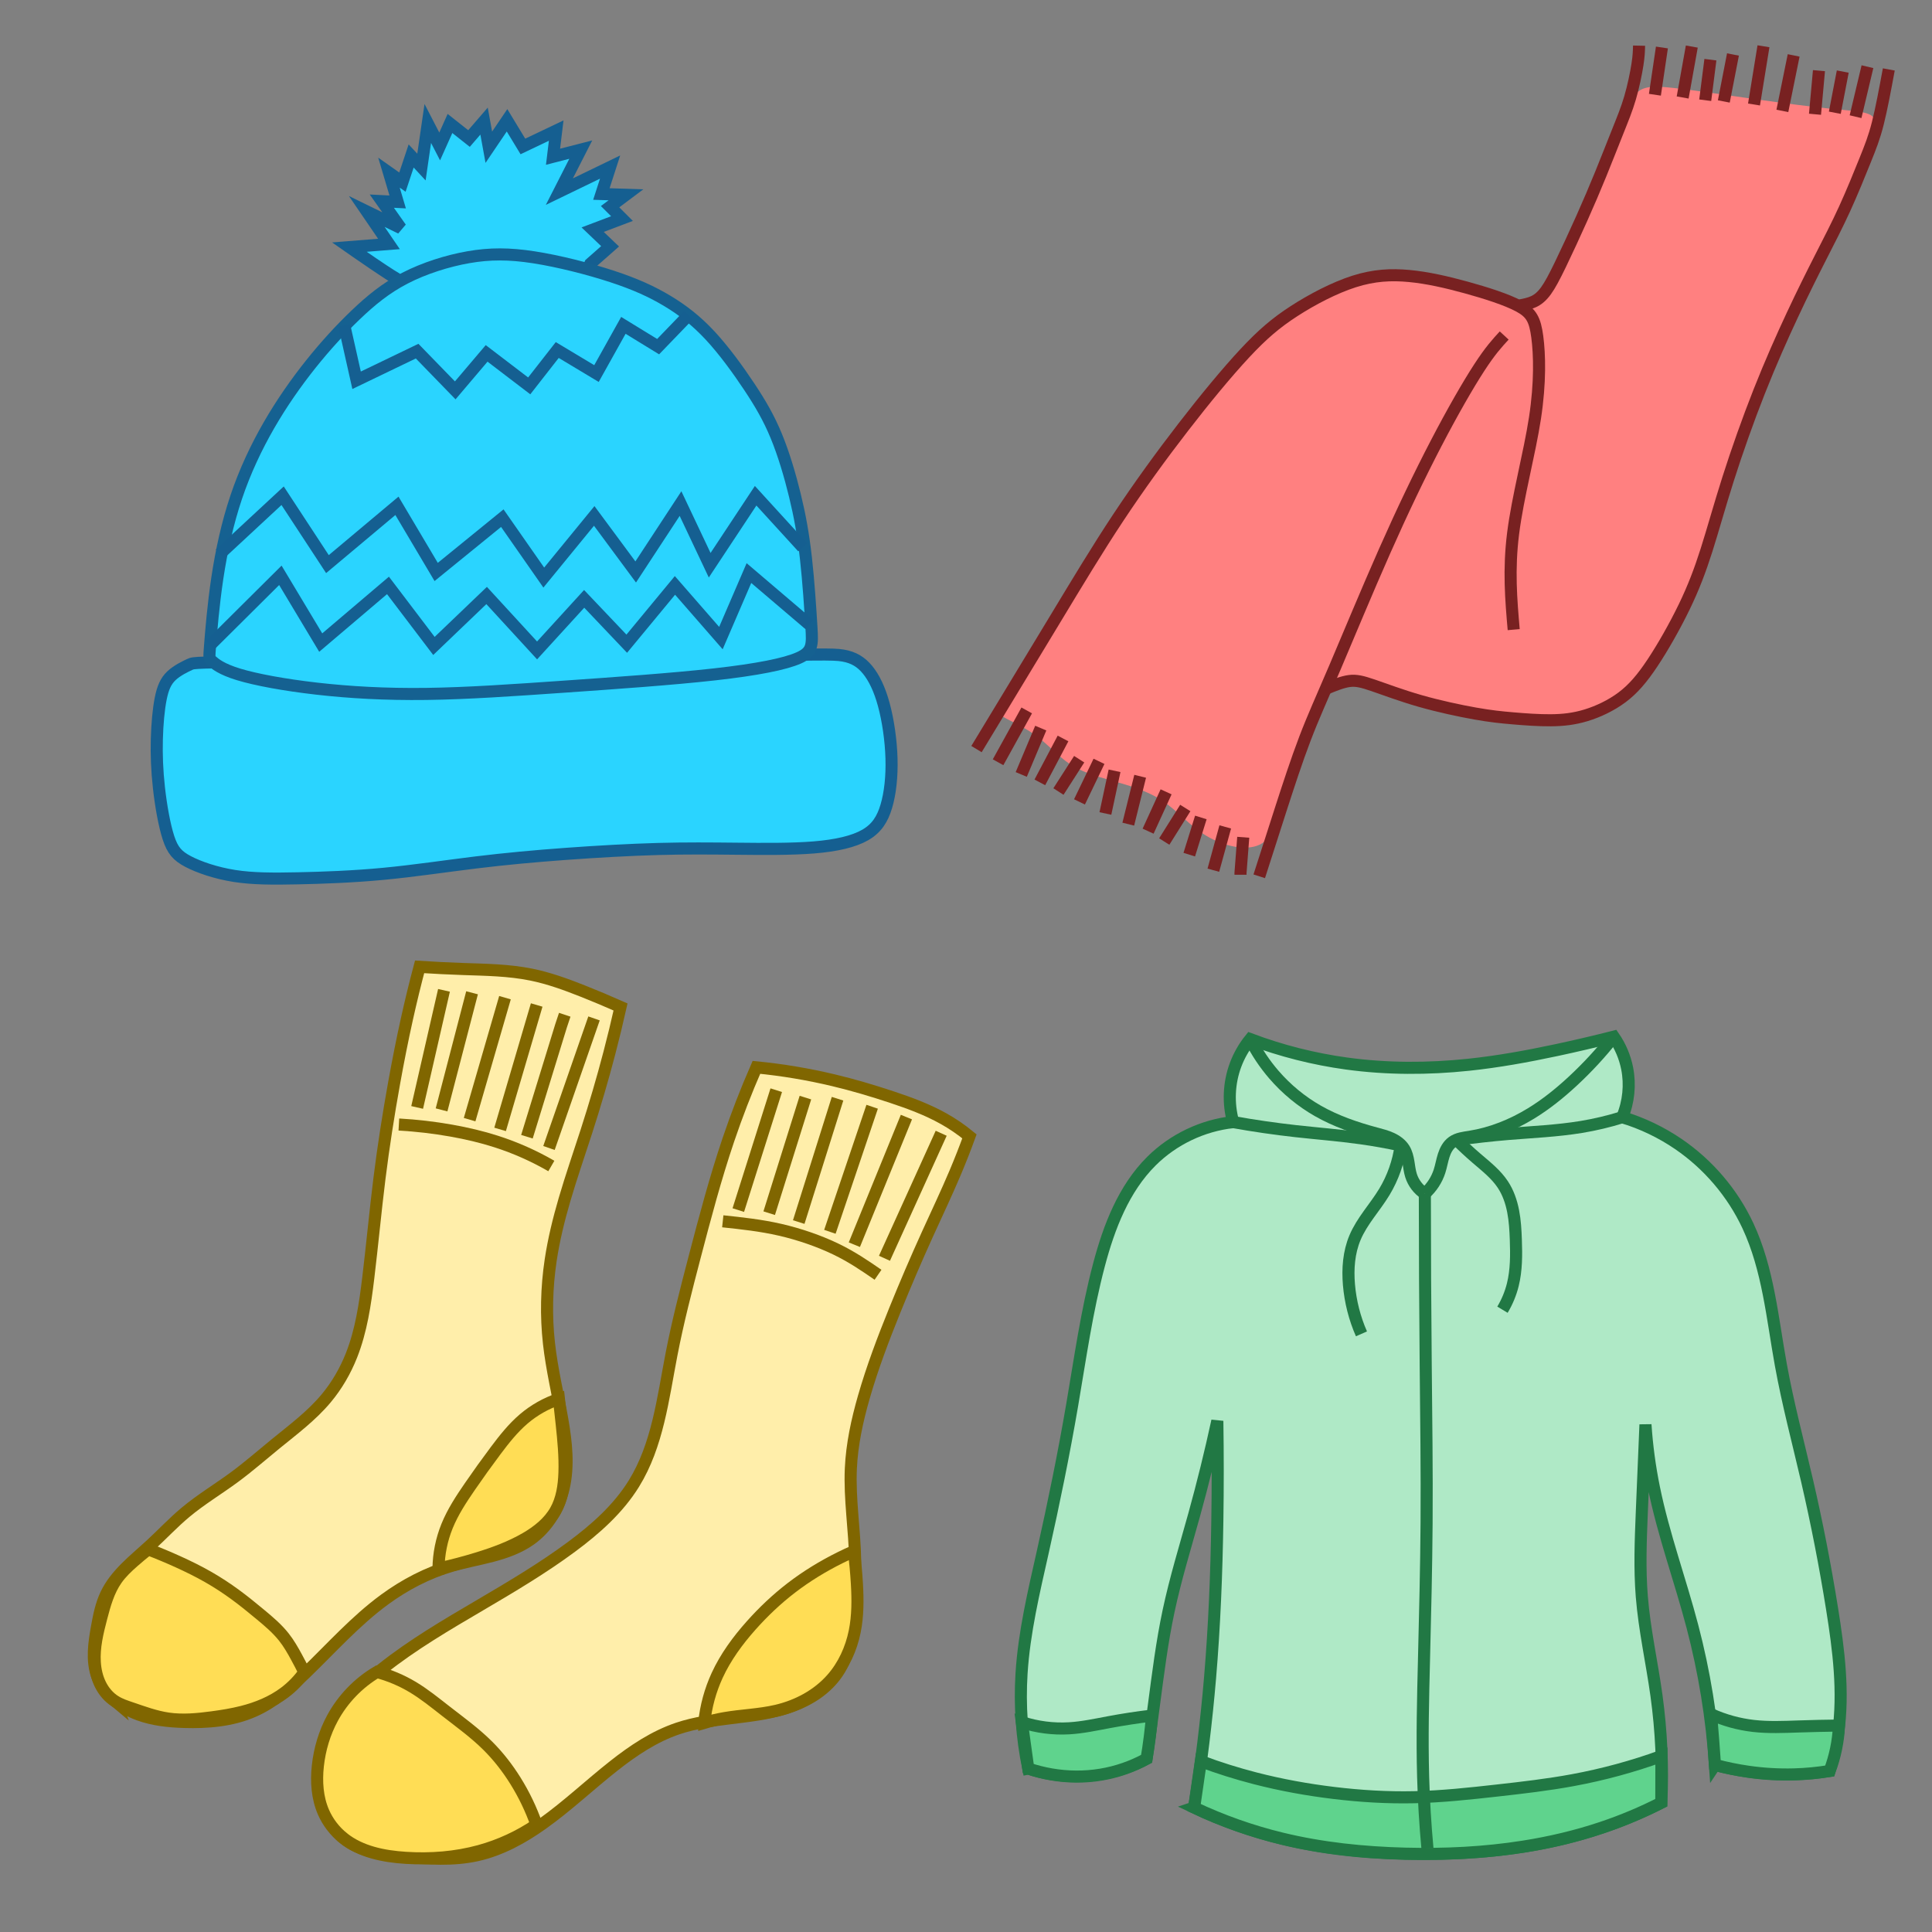 <?xml version="1.0" encoding="UTF-8" standalone="no"?>
<!-- Created with Inkscape (http://www.inkscape.org/) -->

<svg
   xmlns:dc="http://purl.org/dc/elements/1.1/"
   xmlns:cc="http://creativecommons.org/ns#"
   xmlns:rdf="http://www.w3.org/1999/02/22-rdf-syntax-ns#"
   xmlns:svg="http://www.w3.org/2000/svg"
   xmlns="http://www.w3.org/2000/svg"
   xmlns:sodipodi="http://sodipodi.sourceforge.net/DTD/sodipodi-0.dtd"
   xmlns:inkscape="http://www.inkscape.org/namespaces/inkscape"
   width="800"
   height="800"
   viewBox="0 0 211.667 211.667"
   version="1.1"
   id="svg8"
   inkscape:version="0.92.4 (5da689c313, 2019-01-14)"
   sodipodi:docname="categories.svg">
  <rect x="0" y="0" width="211.667" height="211.667" fill="#808080" stroke="none"/>
  <defs
     id="defs2">
    <inkscape:path-effect
       effect="spiro"
       id="path-effect1544"
       is_visible="true" />
    <inkscape:path-effect
       effect="spiro"
       id="path-effect1540"
       is_visible="true" />
    <inkscape:path-effect
       effect="spiro"
       id="path-effect1536"
       is_visible="true" />
    <inkscape:path-effect
       effect="spiro"
       id="path-effect1532"
       is_visible="true" />
    <inkscape:path-effect
       effect="spiro"
       id="path-effect1528"
       is_visible="true" />
    <inkscape:path-effect
       effect="spiro"
       id="path-effect1524"
       is_visible="true" />
    <inkscape:path-effect
       effect="spiro"
       id="path-effect1520"
       is_visible="true" />
    <inkscape:path-effect
       effect="spiro"
       id="path-effect1516"
       is_visible="true" />
    <inkscape:path-effect
       effect="spiro"
       id="path-effect1512"
       is_visible="true" />
    <inkscape:path-effect
       effect="spiro"
       id="path-effect1508"
       is_visible="true" />
    <inkscape:path-effect
       effect="spiro"
       id="path-effect1504"
       is_visible="true" />
    <inkscape:path-effect
       effect="bspline"
       id="path-effect1329"
       is_visible="true"
       weight="33.333"
       steps="2"
       helper_size="0"
       apply_no_weight="true"
       apply_with_weight="true"
       only_selected="false" />
    <inkscape:path-effect
       effect="spiro"
       id="path-effect1313"
       is_visible="true" />
    <inkscape:path-effect
       effect="spiro"
       id="path-effect1305"
       is_visible="true" />
    <inkscape:path-effect
       effect="spiro"
       id="path-effect1301"
       is_visible="true" />
    <inkscape:path-effect
       effect="spiro"
       id="path-effect1297"
       is_visible="true" />
    <inkscape:path-effect
       effect="spiro"
       id="path-effect1293"
       is_visible="true" />
    <inkscape:path-effect
       effect="spiro"
       id="path-effect1289"
       is_visible="true" />
    <inkscape:path-effect
       effect="spiro"
       id="path-effect1285"
       is_visible="true" />
    <inkscape:path-effect
       effect="spiro"
       id="path-effect1281"
       is_visible="true" />
    <inkscape:path-effect
       effect="bspline"
       id="path-effect1062"
       is_visible="true"
       weight="33.333"
       steps="2"
       helper_size="0"
       apply_no_weight="true"
       apply_with_weight="true"
       only_selected="false" />
    <inkscape:path-effect
       effect="bspline"
       id="path-effect1058"
       is_visible="true"
       weight="33.333"
       steps="2"
       helper_size="0"
       apply_no_weight="true"
       apply_with_weight="true"
       only_selected="false" />
    <inkscape:path-effect
       effect="bspline"
       id="path-effect1054"
       is_visible="true"
       weight="33.333"
       steps="2"
       helper_size="0"
       apply_no_weight="true"
       apply_with_weight="true"
       only_selected="false" />
    <inkscape:path-effect
       effect="bspline"
       id="path-effect1050"
       is_visible="true"
       weight="33.333"
       steps="2"
       helper_size="0"
       apply_no_weight="true"
       apply_with_weight="true"
       only_selected="false" />
    <inkscape:path-effect
       effect="bspline"
       id="path-effect1046"
       is_visible="true"
       weight="33.333"
       steps="2"
       helper_size="0"
       apply_no_weight="true"
       apply_with_weight="true"
       only_selected="false" />
    <inkscape:path-effect
       effect="bspline"
       id="path-effect1042"
       is_visible="true"
       weight="33.333"
       steps="2"
       helper_size="0"
       apply_no_weight="true"
       apply_with_weight="true"
       only_selected="false" />
    <inkscape:path-effect
       effect="bspline"
       id="path-effect1038"
       is_visible="true"
       weight="33.333"
       steps="2"
       helper_size="0"
       apply_no_weight="true"
       apply_with_weight="true"
       only_selected="false" />
    <inkscape:path-effect
       effect="bspline"
       id="path-effect1034"
       is_visible="true"
       weight="33.333"
       steps="2"
       helper_size="0"
       apply_no_weight="true"
       apply_with_weight="true"
       only_selected="false" />
    <inkscape:path-effect
       effect="bspline"
       id="path-effect1030"
       is_visible="true"
       weight="33.333"
       steps="2"
       helper_size="0"
       apply_no_weight="true"
       apply_with_weight="true"
       only_selected="false" />
    <inkscape:path-effect
       effect="bspline"
       id="path-effect1026"
       is_visible="true"
       weight="33.333"
       steps="2"
       helper_size="0"
       apply_no_weight="true"
       apply_with_weight="true"
       only_selected="false" />
    <inkscape:path-effect
       effect="bspline"
       id="path-effect1022"
       is_visible="true"
       weight="33.333"
       steps="2"
       helper_size="0"
       apply_no_weight="true"
       apply_with_weight="true"
       only_selected="false" />
    <inkscape:path-effect
       effect="bspline"
       id="path-effect1018"
       is_visible="true"
       weight="33.333"
       steps="2"
       helper_size="0"
       apply_no_weight="true"
       apply_with_weight="true"
       only_selected="false" />
    <inkscape:path-effect
       effect="bspline"
       id="path-effect1014"
       is_visible="true"
       weight="33.333"
       steps="2"
       helper_size="0"
       apply_no_weight="true"
       apply_with_weight="true"
       only_selected="false" />
    <inkscape:path-effect
       effect="bspline"
       id="path-effect1010"
       is_visible="true"
       weight="33.333"
       steps="2"
       helper_size="0"
       apply_no_weight="true"
       apply_with_weight="true"
       only_selected="false" />
    <inkscape:path-effect
       effect="bspline"
       id="path-effect1006"
       is_visible="true"
       weight="33.333"
       steps="2"
       helper_size="0"
       apply_no_weight="true"
       apply_with_weight="true"
       only_selected="false" />
    <inkscape:path-effect
       effect="bspline"
       id="path-effect902"
       is_visible="true"
       weight="33.333"
       steps="2"
       helper_size="0"
       apply_no_weight="true"
       apply_with_weight="true"
       only_selected="false" />
    <inkscape:path-effect
       effect="bspline"
       id="path-effect898"
       is_visible="true"
       weight="33.333"
       steps="2"
       helper_size="0"
       apply_no_weight="true"
       apply_with_weight="true"
       only_selected="false" />
  </defs>
  <sodipodi:namedview
     id="base"
     pagecolor="#ffffff"
     bordercolor="#666666"
     borderopacity="1.0"
     inkscape:pageopacity="0.0"
     inkscape:pageshadow="2"
     inkscape:zoom="0.98994949"
     inkscape:cx="505.23213"
     inkscape:cy="435.35152"
     inkscape:document-units="px"
     inkscape:current-layer="layer1"
     showgrid="false"
     units="px"
     inkscape:window-width="2560"
     inkscape:window-height="1379"
     inkscape:window-x="0"
     inkscape:window-y="0"
     inkscape:window-maximized="1" />
  <g
     inkscape:label="Layer 1"
     inkscape:groupmode="layer"
     id="layer1"
     transform="translate(0,-85.333)">
    <g
       id="g937"
       transform="matrix(0.919,0,0,0.919,1.365,7.934)"
       style="stroke-width:1.44;stroke-miterlimit:4;stroke-dasharray:none">
      <path
         inkscape:original-d="m 21.639137,163.1964 c -1.007672,0.47221 -2.015609,0.94468 -3.02381,1.41741 -0.346323,0.81894 -0.692692,1.63763 -1.039434,2.45685 -0.157287,1.7328 -0.314716,3.46451 -0.472471,5.19717 0.06327,1.88993 0.126257,3.7795 0.188989,5.66964 0.409794,2.3309 0.819212,4.66144 1.228422,6.99256 0.567281,0.66126 1.134193,1.32265 1.700893,1.98438 2.016204,0.69271 4.032011,1.38565 6.047619,2.07886 2.39393,-2.6e-4 4.787962,-2.6e-4 7.181547,0 3.559149,-0.12624 7.118816,-0.25224 10.677827,-0.37797 3.74824,-0.56719 7.496794,-1.13419 11.244791,-1.70089 3.464772,-0.31522 6.929829,-0.63023 10.394347,-0.94494 3.874201,-0.22074 7.748775,-0.44124 11.622767,-0.66146 2.929369,0.0312 5.858896,0.0627 8.787947,0.0945 3.338756,0.0312 6.677843,0.0627 10.016369,0.0945 2.015979,-0.4727 4.09501,-0.94521 6.14211,-1.41741 0.69312,-1.10253 1.38618,-2.20513 2.07887,-3.30729 0.22069,-1.98409 0.44124,-3.96902 0.66146,-5.95313 -0.34616,-2.36227 -0.69269,-4.72497 -1.03943,-7.08705 -0.66114,-1.35456 -1.32266,-2.7091 -1.98438,-4.06325 -0.88161,-0.53569 -1.76362,-1.0712 -2.645832,-1.6064 -1.637773,0.0942 -3.275531,0.18872 -4.913691,0.28349 -24.288839,0.28326 -48.569675,0.56669 -72.85491,0.85044 z"
         inkscape:path-effect="#path-effect902"
         inkscape:connector-curvature="0"
         id="path900"
         d="m 21.135,163.433 c -0.504,0.236 -1.512,0.709 -2.189,1.354 -0.677,0.646 -1.024,1.464 -1.276,2.74 -0.252,1.276 -0.409,3.008 -0.457,4.819 -0.047,1.811 0.016,3.701 0.252,5.811 0.236,2.111 0.646,4.441 1.134,5.937 0.488,1.496 1.055,2.158 2.347,2.835 1.292,0.677 3.307,1.37 5.512,1.717 2.205,0.346 4.599,0.346 7.575,0.283 2.976,-0.063 6.536,-0.189 10.19,-0.535 3.654,-0.346 7.402,-0.913 11.009,-1.354 3.606,-0.441 7.071,-0.756 10.741,-1.024 3.669,-0.268 7.544,-0.488 10.946,-0.583 3.402,-0.095 6.331,-0.063 9.465,-0.032 3.134,0.032 6.473,0.063 9.151,-0.154 2.678,-0.217 4.756,-0.696 6.126,-1.484 1.37,-0.787 2.063,-1.89 2.52,-3.433 0.457,-1.543 0.677,-3.528 0.614,-5.701 -0.063,-2.173 -0.41,-4.536 -0.913,-6.394 -0.504,-1.858 -1.165,-3.213 -1.937,-4.158 -0.772,-0.945 -1.654,-1.48 -2.913,-1.701 -1.26,-0.221 -2.898,-0.126 -15.861,0.063 -12.964,0.189 -37.244,0.472 -49.387,0.614 -12.143,0.142 -12.143,0.142 -12.646,0.378 z"
         style="fill:#2ad4ff;stroke:#155f91;stroke-width:1.44;stroke-linecap:butt;stroke-linejoin:miter;stroke-miterlimit:4;stroke-dasharray:none;stroke-opacity:1" />
      <path
         inkscape:connector-curvature="0"
         id="path923"
         d="m 46.208,117.65 c -0.378,0 -6.048,-3.969 -6.048,-3.969 l 4.725,-0.378 -2.646,-3.874 4.063,1.984 -2.268,-3.213 1.89,0.095 -1.039,-3.496 1.606,1.134 1.039,-3.118 1.228,1.323 0.756,-5.197 1.417,2.74 1.228,-2.74 2.268,1.795 1.795,-2.079 0.567,3.118 2.173,-3.213 1.89,3.118 3.969,-1.89 -0.378,3.118 3.307,-0.85 -2.551,5.008 6.048,-2.929 -1.039,3.213 2.929,0.095 -1.89,1.417 1.417,1.417 -3.496,1.323 2.079,1.984 -2.362,2.079 -1.134,2.457 z"
         style="fill:#2ad4ff;stroke:#155f91;stroke-width:1.44;stroke-linecap:butt;stroke-linejoin:miter;stroke-miterlimit:4;stroke-dasharray:none;stroke-opacity:1" />
      <path
         inkscape:original-d="m 23.434524,162.72393 c 0.252248,-3.18156 0.504232,-6.36286 0.755952,-9.5439 0.724654,-3.30726 1.449173,-6.61485 2.173363,-9.92187 1.354554,-2.86632 2.709093,-5.73291 4.063244,-8.59896 1.669473,-2.39385 3.402049,-4.85096 5.102677,-7.27604 1.795428,-1.9529 3.591039,-3.90602 5.386163,-5.85863 1.795399,-1.48047 3.591039,-2.96108 5.38616,-4.44122 2.771645,-0.88207 5.543915,-1.76416 8.315475,-2.64584 2.299359,-2.6e-4 4.598975,-2.6e-4 6.898066,0 3.590626,0.91308 7.181813,1.82662 10.772323,2.74033 1.984536,0.91313 3.969014,1.82662 5.953125,2.74033 1.638064,1.25958 3.276057,2.51957 4.913688,3.77976 1.669621,2.29904 3.339055,4.59844 5.008186,6.89807 1.008222,1.73216 2.016136,3.46451 3.02381,5.19717 0.756253,2.55119 1.512167,5.10241 2.267857,7.65402 0.409766,2.23624 0.819211,4.47245 1.228421,6.70907 0.252272,3.33884 0.441237,6.74031 0.661458,10.11086 0.03177,0.81875 0.06326,1.63764 0.0945,2.45685 -3.339563,0.6614 -6.677316,1.32265 -10.016371,1.98438 -6.772426,0.47225 -13.54388,0.94467 -20.316219,1.41741 -5.44912,0.37772 -10.898049,0.75568 -16.347471,1.13393 -4.315185,-0.25227 -8.63019,-0.50424 -12.945684,-0.75596 -3.401716,-0.63026 -6.803305,-1.26018 -10.205356,-1.88988 -0.724235,-0.63026 -1.448644,-1.26018 -2.173363,-1.88988 z"
         inkscape:path-effect="#path-effect898"
         inkscape:connector-curvature="0"
         id="path896"
         d="m 23.561,161.133 c 0.126,-1.591 0.378,-4.772 0.866,-8.016 0.488,-3.244 1.213,-6.552 2.252,-9.638 1.039,-3.087 2.394,-5.953 3.909,-8.581 1.515,-2.628 3.241,-5.089 4.989,-7.278 1.748,-2.189 3.544,-4.142 5.339,-5.859 1.795,-1.717 3.591,-3.197 5.874,-4.378 2.283,-1.181 5.056,-2.063 7.591,-2.504 2.535,-0.441 4.835,-0.441 7.78,0.016 2.945,0.457 6.536,1.37 9.323,2.284 2.787,0.913 4.772,1.827 6.583,2.914 1.811,1.087 3.449,2.347 5.103,4.126 1.654,1.78 3.323,4.079 4.662,6.095 1.339,2.016 2.347,3.748 3.229,5.89 0.882,2.142 1.638,4.693 2.221,7.087 0.583,2.394 0.992,4.63 1.306,7.419 0.314,2.789 0.536,6.188 0.662,8.283 0.126,2.095 0.157,2.914 -1.497,3.654 -1.654,0.74 -4.992,1.402 -10.048,1.969 -5.056,0.567 -11.827,1.039 -17.938,1.465 -6.111,0.425 -11.56,0.803 -16.442,0.866 -4.882,0.063 -9.197,-0.189 -13.056,-0.63 -3.859,-0.441 -7.26,-1.071 -9.323,-1.701 -2.063,-0.63 -2.788,-1.26 -3.15,-1.575 -0.362,-0.315 -0.362,-0.315 -0.236,-1.906 z"
         style="fill:#2ad4ff;stroke:#156191;stroke-width:1.44;stroke-linecap:butt;stroke-linejoin:miter;stroke-miterlimit:4;stroke-dasharray:none;stroke-opacity:1" />
      <path
         inkscape:connector-curvature="0"
         id="path925"
         d="m 39.556,123.008 1.47,6.548 7.216,-3.474 4.544,4.677 3.742,-4.41 5.078,3.875 3.341,-4.276 4.677,2.806 3.207,-5.746 4.143,2.539 3.608,-3.742 v 0"
         style="fill:none;stroke:#155f91;stroke-width:1.44;stroke-linecap:butt;stroke-linejoin:miter;stroke-miterlimit:4;stroke-dasharray:none;stroke-opacity:1" />
      <path
         inkscape:connector-curvature="0"
         id="path927"
         d="m 23.561,161.133 8.378,-8.325 4.811,8.018 8.018,-6.815 5.479,7.216 6.281,-6.014 6.014,6.548 5.613,-6.147 5.078,5.345 5.746,-6.949 5.479,6.281 3.341,-7.751 7.216,6.147"
         style="fill:none;stroke:#155f91;stroke-width:1.44;stroke-linecap:butt;stroke-linejoin:miter;stroke-miterlimit:4;stroke-dasharray:none;stroke-opacity:1" />
      <path
         inkscape:connector-curvature="0"
         id="path929"
         d="m 24.722,150.269 7.484,-6.949 5.345,8.152 8.285,-6.949 4.677,7.884 7.884,-6.414 4.944,7.083 6.014,-7.35 4.944,6.682 5.345,-8.152 3.475,7.35 5.479,-8.285 5.613,6.147"
         style="fill:none;stroke:#155f91;stroke-width:1.44;stroke-linecap:butt;stroke-linejoin:miter;stroke-miterlimit:4;stroke-dasharray:none;stroke-opacity:1" />
    </g>
    <g
       id="g1128"
       style="stroke-width:1.323;stroke-miterlimit:4;stroke-dasharray:none">
      <path
         inkscape:original-d="m 108.85714,163.57438 c 0.31525,-0.18926 0.63023,-0.37824 0.94494,-0.56697 1.44774,-2.67495 2.89808,-5.35492 4.34673,-8.03199 2.39383,-3.71659 4.78796,-7.4338 7.18155,-11.1503 3.02382,-4.63009 6.04788,-9.26068 9.07142,-13.89062 2.51994,-2.74041 5.03995,-5.48092 7.55953,-8.22099 2.2049,-1.51201 4.40999,-3.02407 6.61458,-4.53571 1.76391,-0.69313 3.52804,-1.38618 5.29167,-2.07887 2.42517,0.0627 4.85096,0.12573 7.27604,0.18899 2.89777,1.00756 5.7959,2.01561 8.69345,3.02381 0.94516,0.44068 1.89015,0.88168 2.83482,1.32292 1.60647,-3.55911 3.21307,-7.11882 4.8192,-10.67783 1.19708,-2.92932 2.39411,-5.8589 3.59077,-8.78795 0.59866,-1.795454 1.19719,-3.591036 1.79539,-5.386159 1.1025,-0.03176 2.20513,-0.06326 3.30729,-0.09449 3.49568,0.53507 6.99283,1.070668 10.48884,1.606399 2.99239,0.377688 5.98489,0.755688 8.97694,1.133929 1.00812,0.03123 2.01613,0.06273 3.0238,0.09449 0.63007,0.472085 1.26019,0.944676 1.88989,1.41741 -2.29894,4.724121 -4.59845,9.449141 -6.89807,14.174111 -1.82674,3.52775 -3.65351,7.05529 -5.48065,10.58333 -1.54328,4.12635 -3.08654,8.25222 -4.63021,12.37872 -0.78725,3.02378 -1.57464,6.04736 -2.36235,9.07143 -0.91328,2.64584 -1.88962,5.3544 -2.83482,8.03199 -1.92135,2.8979 -3.8425,5.79537 -5.76414,8.69345 -2.01582,1.03928 -4.03148,2.07861 -6.04762,3.11831 -3.46506,-0.4098 -6.9293,-0.81921 -10.39435,-1.22842 -3.37024,-0.72477 -6.74031,-1.44918 -10.11086,-2.17337 -1.95273,-1.07126 -3.90549,-2.14213 -5.85863,-3.21279 -0.91322,2.0157 -1.82662,4.03148 -2.74033,6.04761 -0.91332,2.89801 -1.82662,5.79537 -2.74032,8.69345 -0.59827,2.01583 -1.19666,4.03149 -1.79539,6.04763 -2.42546,-0.53582 -4.85043,-1.1342 -7.27604,-1.7009 -1.32276,-1.66979 -2.64557,-3.33905 -3.96875,-5.00818 -2.11006,-0.56722 -4.22047,-1.1342 -6.3311,-1.7009 -1.44877,-0.44127 -2.89756,-0.8822 -4.34673,-1.32291 -1.10229,-1.29184 -2.2046,-2.5831 -3.30729,-3.87426 -1.60611,-0.66171 -3.21254,-1.32318 -4.8192,-1.98437 z"
         inkscape:path-effect="#path-effect1006"
         inkscape:connector-curvature="0"
         id="path1004"
         d="m 109.818,163.811 c -0.646,-0.425 -0.331,-0.614 0.551,-2.046 0.881,-1.432 2.332,-4.112 4.253,-7.309 1.921,-3.197 4.315,-6.914 7.024,-11.087 2.709,-4.173 5.733,-8.804 8.505,-12.489 2.772,-3.685 5.292,-6.426 7.654,-8.552 2.362,-2.126 4.567,-3.638 6.552,-4.74 1.984,-1.102 3.748,-1.795 5.843,-2.11 2.094,-0.315 4.52,-0.252 7.182,0.284 2.661,0.535 5.559,1.543 7.481,2.268 1.921,0.724 2.866,1.165 4.142,-0.394 1.276,-1.559 2.882,-5.119 4.284,-8.363 1.402,-3.244 2.599,-6.174 3.496,-8.536 0.898,-2.362 1.496,-4.158 2.347,-5.071 0.85,-0.913 1.953,-0.945 4.252,-0.693 2.299,0.252 5.796,0.788 9.04,1.244 3.244,0.457 6.237,0.835 8.237,1.039 2,0.205 3.008,0.236 3.827,0.488 0.819,0.252 1.449,0.725 0.614,3.323 -0.835,2.598 -3.134,7.323 -5.197,11.45 -2.063,4.126 -3.89,7.654 -5.575,11.481 -1.685,3.827 -3.228,7.953 -4.394,11.528 -1.165,3.575 -1.953,6.599 -2.812,9.43 -0.86,2.832 -1.818,5.547 -3.251,8.334 -1.433,2.788 -3.354,5.685 -5.323,7.654 -1.969,1.969 -3.984,3.008 -6.725,3.323 -2.741,0.315 -6.205,-0.094 -9.623,-0.661 -3.418,-0.567 -6.788,-1.291 -9.449,-2.189 -2.662,-0.898 -4.614,-1.969 -6.048,-1.496 -1.433,0.472 -2.347,2.488 -3.26,4.945 -0.914,2.457 -1.827,5.354 -2.583,7.811 -0.756,2.457 -1.354,4.473 -2.863,5.198 -1.509,0.725 -3.941,0.157 -5.815,-0.961 -1.874,-1.118 -3.197,-2.788 -4.914,-3.906 -1.717,-1.118 -3.827,-1.685 -5.607,-2.189 -1.78,-0.504 -3.228,-0.945 -4.504,-1.811 -1.276,-0.866 -2.378,-2.158 -3.732,-3.134 -1.354,-0.976 -2.961,-1.638 -3.606,-2.063 z"
         style="fill:#ff8080;stroke:none;stroke-width:1.323;stroke-linecap:butt;stroke-linejoin:miter;stroke-miterlimit:4;stroke-dasharray:none;stroke-opacity:1" />
      <path
         sodipodi:nodetypes="cccccccccccccc"
         inkscape:original-d="m 106.98323,167.40131 c 2.98725,-4.92967 5.97424,-9.85908 8.96097,-14.78824 2.14194,-3.55924 4.28399,-7.11882 6.42559,-10.67783 2.4254,-3.33876 4.85096,-6.67784 7.27604,-10.01637 2.3939,-2.89782 4.78797,-5.7959 7.18155,-8.69345 1.48052,-1.26006 2.96108,-2.52011 4.44122,-3.77976 2.45664,-1.29144 4.91395,-2.5831 7.37054,-3.87426 1.8899,-0.0947 3.78002,-0.18925 5.66964,-0.28348 2.07883,0.47214 4.158,0.94467 6.23661,1.41741 2.2679,0.72412 4.53597,1.44864 6.80357,2.17336 0.40971,0.72414 0.81921,1.44865 1.22842,2.17337 0.0948,3.08691 0.18925,6.17334 0.28348,9.26041 -1.29126,4.72483 -2.58257,9.44914 -3.87425,14.17411 0.28376,3.27575 0.56723,6.55132 0.85044,9.82738"
         inkscape:path-effect="#path-effect1010"
         inkscape:connector-curvature="0"
         id="path1008"
         d="m 106.983,167.401 c 2.987,-4.93 5.974,-9.859 8.539,-14.103 2.564,-4.244 4.706,-7.804 6.99,-11.253 2.284,-3.449 4.709,-6.788 7.119,-9.906 2.409,-3.118 4.804,-6.016 6.741,-8.095 1.937,-2.079 3.418,-3.339 5.386,-4.614 1.968,-1.276 4.426,-2.567 6.599,-3.26 2.173,-0.693 4.063,-0.787 6.048,-0.598 1.984,0.189 4.063,0.662 6.237,1.26 2.173,0.598 4.441,1.323 5.78,2.047 1.339,0.724 1.748,1.449 2,3.355 0.252,1.906 0.346,4.992 -0.252,8.898 -0.598,3.906 -1.89,8.63 -2.394,12.631 -0.504,4 -0.221,7.276 0.063,10.552"
         style="fill:none;stroke:#782121;stroke-width:1.323;stroke-linecap:butt;stroke-linejoin:miter;stroke-miterlimit:4;stroke-dasharray:none;stroke-opacity:1" />
      <path
         inkscape:original-d="m 137.96131,181.33926 c 0.75622,-2.36262 1.51217,-4.72497 2.26785,-7.08705 0.91359,-2.80322 1.82715,-5.60692 2.74033,-8.40998 0.91361,-1.98441 1.82715,-3.96901 2.74033,-5.95312 2.01581,-4.88167 4.03201,-9.76465 6.04762,-14.64658 1.89002,-3.93726 3.78002,-7.87477 5.66964,-11.81175 1.70102,-2.96084 3.40205,-5.9219 5.10268,-8.88245 0.75614,-0.81912 1.51217,-1.63815 2.26786,-2.45684"
         inkscape:path-effect="#path-effect1014"
         inkscape:connector-curvature="0"
         id="path1012"
         d="m 137.961,181.339 c 0.756,-2.363 1.512,-4.725 2.347,-7.308 0.835,-2.583 1.748,-5.386 2.662,-7.78 0.913,-2.394 1.827,-4.378 3.291,-7.811 1.464,-3.433 3.481,-8.316 5.434,-12.725 1.953,-4.41 3.843,-8.347 5.638,-11.796 1.795,-3.449 3.496,-6.41 4.725,-8.3 1.228,-1.89 1.984,-2.709 2.74,-3.528"
         style="fill:none;stroke:#782121;stroke-width:1.323;stroke-linecap:butt;stroke-linejoin:miter;stroke-miterlimit:4;stroke-dasharray:none;stroke-opacity:1" />
      <path
         inkscape:original-d="m 145.3278,160.75933 c 0.84662,-0.35662 1.73752,-0.71298 2.60588,-1.06908 0.64593,0.15559 1.29207,0.31155 1.93771,0.46773 1.82607,0.68997 3.65294,1.38062 5.47902,2.07133 2.29415,0.48969 4.58839,0.97973 6.88219,1.46999 1.11379,0.11108 2.22751,0.22246 3.34087,0.33408 1.4922,0.11108 2.98477,0.22246 4.47677,0.33409 1.20278,-0.13388 2.40569,-0.26753 3.60813,-0.4009 1.42536,-0.66828 2.85114,-1.33662 4.27632,-2.00453 0.95776,-1.1359 1.96024,-2.27205 2.93996,-3.40768 1.31401,-2.31603 2.62841,-4.63294 3.94223,-6.94901 0.71288,-1.8709 1.4257,-3.74204 2.13815,-5.61266 0.71286,-2.6057 1.42571,-5.21202 2.13816,-7.81763 1.20283,-3.40755 2.40569,-6.81564 3.60814,-10.22306 1.26967,-2.85088 2.53932,-5.70202 3.80859,-8.55263 1.00241,-2.00456 2.00478,-4.00931 3.00678,-6.01356 0.86875,-1.67044 1.73752,-3.34114 2.60588,-5.01131 0.80192,-1.98213 1.60388,-3.96476 2.40542,-5.94674 0.40111,-1.00237 0.80208,-2.00479 1.20272,-3.006785 0.40104,-2.160005 0.80207,-4.321122 1.20271,-6.481286"
         inkscape:path-effect="#path-effect1018"
         inkscape:connector-curvature="0"
         id="path1016"
         d="m 145.328,160.759 c 0.85,-0.349 1.738,-0.713 2.495,-0.813 0.757,-0.1 1.403,0.056 2.639,0.479 1.236,0.423 3.063,1.114 5.123,1.704 2.06,0.59 4.354,1.08 6.058,1.381 1.704,0.301 2.818,0.412 4.12,0.523 1.303,0.111 2.795,0.223 4.143,0.212 1.347,-0.011 2.55,-0.145 3.864,-0.546 1.314,-0.401 2.74,-1.069 3.938,-1.966 1.198,-0.896 2.188,-2.044 3.334,-3.769 1.147,-1.726 2.461,-4.043 3.475,-6.136 1.013,-2.093 1.726,-3.965 2.439,-6.203 0.713,-2.238 1.425,-4.844 2.383,-7.851 0.958,-3.007 2.161,-6.415 3.397,-9.544 1.236,-3.129 2.506,-5.98 3.642,-8.408 1.136,-2.428 2.138,-4.432 3.074,-6.27 0.935,-1.837 1.804,-3.508 2.639,-5.334 0.835,-1.826 1.637,-3.809 2.238,-5.301 0.601,-1.492 1.002,-2.495 1.403,-4.076 0.401,-1.581 0.802,-3.742 1.203,-5.902"
         style="fill:none;stroke:#782121;stroke-width:1.323;stroke-linecap:butt;stroke-linejoin:miter;stroke-miterlimit:4;stroke-dasharray:none;stroke-opacity:1" />
      <path
         inkscape:original-d="m 166.50891,118.79802 c 0.52367,-0.1005 1.04707,-0.20072 1.57021,-0.30068 0.4232,-0.34529 0.84662,-0.69071 1.26953,-1.03567 0.46767,-0.87943 0.93571,-1.75979 1.40317,-2.63929 0.89084,-1.92614 1.78206,-3.8534 2.67269,-5.7797 0.64606,-1.51454 1.29207,-3.02932 1.93771,-4.54358 0.65716,-1.67035 1.31434,-3.36341 1.97111,-5.044716 0.44563,-1.080274 0.89116,-2.160694 1.33635,-3.240643 0.28972,-1.425281 0.57935,-2.85114 0.86862,-4.276313 0.0114,-0.523555 0.0225,-1.069343 0.0334,-1.603617"
         inkscape:path-effect="#path-effect1022"
         inkscape:connector-curvature="0"
         id="path1020"
         d="m 166.509,118.798 c 0.524,-0.1 1.047,-0.201 1.52,-0.423 0.473,-0.223 0.897,-0.568 1.342,-1.18 0.445,-0.612 0.913,-1.493 1.592,-2.895 0.679,-1.403 1.57,-3.33 2.339,-5.051 0.768,-1.72 1.414,-3.235 2.064,-4.828 0.65,-1.593 1.31,-3.285 1.862,-4.665 0.551,-1.381 0.997,-2.461 1.364,-3.714 0.367,-1.253 0.657,-2.678 0.807,-3.653 0.15,-0.974 0.162,-1.52 0.173,-2.054"
         style="fill:none;stroke:#782121;stroke-width:1.323;stroke-linecap:butt;stroke-linejoin:miter;stroke-miterlimit:4;stroke-dasharray:none;stroke-opacity:1" />
      <path
         inkscape:original-d="m 181.30896,95.71261 c 0.2564,-1.72638 0.51254,-3.452496 0.7684,-5.178347"
         inkscape:path-effect="#path-effect1026"
         inkscape:connector-curvature="0"
         id="path1024"
         d="m 181.309,95.713 c 0.256,-1.726 0.512,-3.453 0.768,-5.178"
         style="fill:none;stroke:#782121;stroke-width:1.323;stroke-linecap:butt;stroke-linejoin:miter;stroke-miterlimit:4;stroke-dasharray:none;stroke-opacity:1" />
      <path
         inkscape:original-d="m 184.34915,96.013289 c 0.34549,-1.860015 0.66844,-3.719766 1.00227,-5.579252"
         inkscape:path-effect="#path-effect1030"
         inkscape:connector-curvature="0"
         id="path1028"
         d="m 184.349,96.013 c 0.334,-1.862 0.668,-3.72 1.002,-5.579"
         style="fill:none;stroke:#782121;stroke-width:1.323;stroke-linecap:butt;stroke-linejoin:miter;stroke-miterlimit:4;stroke-dasharray:none;stroke-opacity:1" />
      <path
         inkscape:original-d="m 186.8214,96.313967 c 0.20071,-1.481383 0.37889,-2.962502 0.56794,-4.443356"
         inkscape:path-effect="#path-effect1034"
         inkscape:connector-curvature="0"
         id="path1032"
         d="m 186.821,96.314 c 0.19,-1.483 0.379,-2.963 0.568,-4.443"
         style="fill:none;stroke:#782121;stroke-width:1.323;stroke-linecap:butt;stroke-linejoin:miter;stroke-miterlimit:4;stroke-dasharray:none;stroke-opacity:1" />
      <path
         inkscape:original-d="m 188.85933,96.447602 c 0.33435,-1.715245 0.66843,-3.430224 1.00226,-5.144939"
         inkscape:path-effect="#path-effect1038"
         inkscape:connector-curvature="0"
         id="path1036"
         d="m 188.859,96.448 c 0.334,-1.715 0.668,-3.43 1.002,-5.145"
         style="fill:none;stroke:#782121;stroke-width:1.323;stroke-linecap:butt;stroke-linejoin:miter;stroke-miterlimit:4;stroke-dasharray:none;stroke-opacity:1" />
      <path
         inkscape:original-d="m 192.16679,96.781688 c 0.34549,-2.127284 0.69071,-4.254304 1.03567,-6.38106"
         inkscape:path-effect="#path-effect1042"
         inkscape:connector-curvature="0"
         id="path1040"
         d="m 192.167,96.782 c 0.345,-2.127 0.691,-4.254 1.036,-6.381"
         style="fill:none;stroke:#782121;stroke-width:1.323;stroke-linecap:butt;stroke-linejoin:miter;stroke-miterlimit:4;stroke-dasharray:none;stroke-opacity:1" />
      <path
         inkscape:original-d="m 195.2738,97.483271 c 0.4123,-2.027059 0.82434,-4.053852 1.23612,-6.080382"
         inkscape:path-effect="#path-effect1046"
         inkscape:connector-curvature="0"
         id="path1044"
         d="m 195.274,97.483 c 0.412,-2.027 0.824,-4.054 1.236,-6.08"
         style="fill:none;stroke:#782121;stroke-width:1.323;stroke-linecap:butt;stroke-linejoin:miter;stroke-miterlimit:4;stroke-dasharray:none;stroke-opacity:1" />
      <path
         inkscape:original-d="m 198.84853,97.850766 c 0.14503,-1.592745 0.2898,-3.185226 0.43431,-4.777442"
         inkscape:path-effect="#path-effect1050"
         inkscape:connector-curvature="0"
         id="path1048"
         d="m 198.849,97.851 c 0.145,-1.593 0.29,-3.185 0.434,-4.777"
         style="fill:none;stroke:#782121;stroke-width:1.323;stroke-linecap:butt;stroke-linejoin:miter;stroke-miterlimit:4;stroke-dasharray:none;stroke-opacity:1" />
      <path
         inkscape:original-d="m 201.02009,97.683723 c 0.28981,-1.503656 0.57935,-3.007047 0.86863,-4.510173"
         inkscape:path-effect="#path-effect1054"
         inkscape:connector-curvature="0"
         id="path1052"
         d="m 201.02,97.684 c 0.29,-1.504 0.579,-3.007 0.869,-4.51"
         style="fill:none;stroke:#782121;stroke-width:1.323;stroke-linecap:butt;stroke-linejoin:miter;stroke-miterlimit:4;stroke-dasharray:none;stroke-opacity:1" />
      <path
         inkscape:original-d="m 203.29188,98.118036 c 0.43458,-1.826606 0.86889,-3.652948 1.30294,-5.479025"
         inkscape:path-effect="#path-effect1058"
         inkscape:connector-curvature="0"
         id="path1056"
         d="m 203.292,98.118 c 0.434,-1.827 0.869,-3.653 1.303,-5.479"
         style="fill:none;stroke:#782121;stroke-width:1.323;stroke-linecap:butt;stroke-linejoin:miter;stroke-miterlimit:4;stroke-dasharray:none;stroke-opacity:1" />
      <path
         inkscape:original-d="m 109.34664,168.84423 c 1.04707,-1.89342 2.09388,-3.78658 3.14042,-5.67947"
         inkscape:path-effect="#path-effect1062"
         inkscape:connector-curvature="0"
         id="path1060"
         d="m 109.347,168.844 c 1.047,-1.893 2.094,-3.787 3.14,-5.679"
         style="fill:none;stroke:#782121;stroke-width:1.323;stroke-linecap:butt;stroke-linejoin:miter;stroke-miterlimit:4;stroke-dasharray:none;stroke-opacity:1" />
      <path
         inkscape:connector-curvature="0"
         id="path1064"
         d="m 111.886,170.181 2.138,-5.078"
         style="fill:none;stroke:#782121;stroke-width:1.323;stroke-linecap:butt;stroke-linejoin:miter;stroke-miterlimit:4;stroke-dasharray:none;stroke-opacity:1" />
      <path
         inkscape:connector-curvature="0"
         id="path1068"
         d="m 113.924,171.049 2.539,-4.811"
         style="fill:none;stroke:#782121;stroke-width:1.323;stroke-linecap:butt;stroke-linejoin:miter;stroke-miterlimit:4;stroke-dasharray:none;stroke-opacity:1" />
      <path
         inkscape:connector-curvature="0"
         id="path1078"
         d="m 115.962,172.051 2.272,-3.541"
         style="fill:none;stroke:#782121;stroke-width:1.323;stroke-linecap:butt;stroke-linejoin:miter;stroke-miterlimit:4;stroke-dasharray:none;stroke-opacity:1" />
      <path
         inkscape:connector-curvature="0"
         id="path1080"
         d="m 118.267,173.187 2.138,-4.443"
         style="fill:none;stroke:#782121;stroke-width:1.323;stroke-linecap:butt;stroke-linejoin:miter;stroke-miterlimit:4;stroke-dasharray:none;stroke-opacity:1" />
      <path
         inkscape:connector-curvature="0"
         id="path1082"
         d="m 121.106,174.457 1.002,-4.677"
         style="fill:none;stroke:#782121;stroke-width:1.323;stroke-linecap:butt;stroke-linejoin:miter;stroke-miterlimit:4;stroke-dasharray:none;stroke-opacity:1" />
      <path
         inkscape:connector-curvature="0"
         id="path1088"
         d="m 123.612,175.626 1.303,-5.245"
         style="fill:none;stroke:#782121;stroke-width:1.323;stroke-linecap:butt;stroke-linejoin:miter;stroke-miterlimit:4;stroke-dasharray:none;stroke-opacity:1" />
      <path
         inkscape:connector-curvature="0"
         id="path1090"
         d="m 125.784,176.395 1.971,-4.31"
         style="fill:none;stroke:#782121;stroke-width:1.323;stroke-linecap:butt;stroke-linejoin:miter;stroke-miterlimit:4;stroke-dasharray:none;stroke-opacity:1" />
      <path
         inkscape:connector-curvature="0"
         id="path1092"
         d="m 127.554,177.53 2.305,-3.675"
         style="fill:none;stroke:#782121;stroke-width:1.323;stroke-linecap:butt;stroke-linejoin:miter;stroke-miterlimit:4;stroke-dasharray:none;stroke-opacity:1" />
      <path
         inkscape:connector-curvature="0"
         id="path1096"
         d="m 130.294,178.967 1.27,-4.076"
         style="fill:none;stroke:#782121;stroke-width:1.323;stroke-linecap:butt;stroke-linejoin:miter;stroke-miterlimit:4;stroke-dasharray:none;stroke-opacity:1" />
      <path
         inkscape:connector-curvature="0"
         id="path1098"
         d="m 132.933,180.671 1.303,-4.744"
         style="fill:none;stroke:#782121;stroke-width:1.323;stroke-linecap:butt;stroke-linejoin:miter;stroke-miterlimit:4;stroke-dasharray:none;stroke-opacity:1" />
      <path
         inkscape:connector-curvature="0"
         id="path1100"
         d="m 135.907,181.172 v -0.2 l 0.301,-3.909"
         style="fill:none;stroke:#782121;stroke-width:1.323;stroke-linecap:butt;stroke-linejoin:miter;stroke-miterlimit:4;stroke-dasharray:none;stroke-opacity:1" />
    </g>
    <g
       id="g1365">
      <path
         sodipodi:nodetypes="csssssssscssscccsccsscsssssccscssc"
         inkscape:original-d="m 12.614955,271.72281 c -0.86646,-0.48795 -1.322652,-1.85864 -1.984375,-2.78757 -0.6617225,-0.92893 2.65e-4,-3.59104 0,-5.38616 -2.64e-4,-1.79512 0.661723,-2.36262 0.992188,-3.54353 0.330464,-1.18091 3.24456,-3.59104 4.866443,-5.38616 1.621883,-1.79512 2.551604,-2.39411 3.827009,-3.59077 1.275405,-1.19666 3.591038,-2.58311 5.386161,-3.87426 1.795122,-1.29115 2.961077,-2.39411 4.441219,-3.59077 1.480143,-1.19666 3.717031,-3.33906 5.57515,-5.00819 1.858118,-1.66913 1.858647,-3.15006 2.787573,-4.7247 0.928928,-1.57463 1.228688,-5.66991 1.842635,-8.50446 0.613947,-2.83456 0.819213,-7.27631 1.228423,-10.91407 0.40921,-3.63775 1.071198,-6.96132 1.606399,-10.44159 0.535202,-3.48027 0.945203,-4.72497 1.41741,-7.08705 0.472205,-2.36209 1.370164,-5.6224 1.370164,-5.6224 0,0 3.181564,0.15723 4.771948,0.23624 1.590386,0.079 4.976952,0.40921 7.465031,0.61421 2.488078,0.205 3.748529,1.19666 5.622395,1.79539 1.873867,0.59872 4.15774,1.74813 4.15774,1.74813 0,0 -0.818685,3.37003 -1.228424,5.05544 -0.409739,1.68541 -1.669129,5.70087 -2.504093,8.55171 -0.834962,2.85083 -1.606135,5.00792 -2.409598,7.51227 -0.803462,2.50436 -1.007671,4.40946 -1.511905,6.61459 -0.504233,2.20513 -0.125728,6.07885 -0.188987,9.11867 -0.06326,3.03983 0.976704,5.57489 1.464657,8.36273 0.487955,2.78784 0.09476,5.00792 0.141742,7.51227 0.04698,2.50436 -2.425083,3.748 -3.638021,5.6224 -1.21294,1.8744 -5.763873,1.92111 -8.646205,2.88207 -2.882333,0.96095 -4.881927,2.45658 -7.32329,3.68527 -2.441361,1.22868 -5.763872,5.35439 -8.646205,8.03199 -2.882331,2.6776 -3.810995,2.80306 -5.716889,4.20499 -1.905895,1.40192 -5.070916,0.78718 -7.606771,1.18117 -2.535855,0.39399 -3.307027,-0.53573 -4.960938,-0.8032 -1.65391,-0.26747 -1.732126,-0.9767 -2.598586,-1.46466 z"
         inkscape:path-effect="#path-effect1281"
         inkscape:connector-curvature="0"
         id="path1279"
         d="m 12.615,271.723 c -0.887,-0.739 -1.605,-1.697 -1.984,-2.788 -0.597,-1.716 -0.324,-3.599 0,-5.386 0.219,-1.211 0.464,-2.432 0.992,-3.544 1.046,-2.201 3.074,-3.736 4.866,-5.386 1.287,-1.185 2.484,-2.469 3.827,-3.591 1.698,-1.419 3.606,-2.56 5.386,-3.874 1.532,-1.131 2.966,-2.387 4.441,-3.591 1.939,-1.582 3.968,-3.09 5.575,-5.008 1.179,-1.408 2.112,-3.017 2.788,-4.725 1.071,-2.705 1.494,-5.617 1.843,-8.504 0.439,-3.635 0.775,-7.281 1.228,-10.914 0.436,-3.495 0.981,-6.976 1.606,-10.442 0.428,-2.371 0.893,-4.735 1.417,-7.087 0.419,-1.883 0.876,-3.758 1.37,-5.622 1.589,0.102 3.18,0.181 4.772,0.236 2.498,0.086 5.015,0.116 7.465,0.614 1.931,0.392 3.791,1.07 5.622,1.795 1.398,0.554 2.784,1.137 4.158,1.748 -0.38,1.692 -0.789,3.378 -1.228,5.055 -0.752,2.874 -1.592,5.725 -2.504,8.552 -0.807,2.503 -1.672,4.988 -2.41,7.512 -0.635,2.173 -1.176,4.376 -1.512,6.615 -0.452,3.015 -0.527,6.089 -0.189,9.119 0.314,2.813 0.98,5.574 1.465,8.363 0.431,2.485 0.716,5.056 0.142,7.512 -0.519,2.222 -1.778,4.301 -3.638,5.622 -1.246,0.885 -2.713,1.408 -4.191,1.798 -1.478,0.389 -2.988,0.655 -4.455,1.084 -2.636,0.771 -5.107,2.063 -7.323,3.685 -3.178,2.326 -5.814,5.297 -8.646,8.032 -1.711,1.652 -3.539,3.249 -5.717,4.205 -2.369,1.04 -5.02,1.26 -7.607,1.181 -1.682,-0.051 -3.38,-0.228 -4.961,-0.803 -0.939,-0.342 -1.831,-0.825 -2.599,-1.465 z"
         style="fill:#ffeeaa;stroke:#806600;stroke-width:1.323;stroke-linecap:butt;stroke-linejoin:miter;stroke-miterlimit:4;stroke-dasharray:none;stroke-opacity:1" />
      <path
         sodipodi:nodetypes="sccsssssssccccccsscsssscccsscs"
         inkscape:original-d="m 37.608631,286.70012 c -2.205127,-0.67694 -1.606134,-2.70909 -2.4096,-4.06324 -0.803463,-1.35415 0.220753,-4.37849 0.330729,-6.56734 0.10998,-2.18885 4.221001,-5.26043 6.331104,-7.89025 2.110102,-2.62982 7.213309,-4.69347 10.819566,-7.03981 3.60626,-2.34634 6.614848,-4.221 9.921875,-6.3311 3.307027,-2.1101 4.567478,-4.63047 6.850819,-6.94531 2.283341,-2.31484 2.740591,-9.41817 4.11049,-14.12686 1.369901,-4.70869 1.70116,-7.15032 2.55134,-10.72508 0.850183,-3.57476 2.457111,-8.53622 3.685267,-12.80394 1.228159,-4.26772 3.071059,-7.9375 3.071059,-7.9375 0,0 5.638408,0.94467 8.457215,1.41741 2.818808,0.47273 4.252498,1.22816 6.378351,1.84263 2.12585,0.61448 3.780024,1.57464 5.669644,2.36236 1.88961,0.78771 2.83482,1.93712 2.83482,1.93712 0,0 -1.03917,2.64557 -1.55915,3.96875 -0.51999,1.32318 -2.01561,4.47246 -3.02381,6.70908 -1.0082,2.23662 -2.393589,5.57489 -3.590775,8.36272 -1.19719,2.78784 -2.267593,6.36234 -3.401788,9.5439 -1.134192,3.18157 -0.944676,5.19691 -1.41741,7.79576 -0.472734,2.59885 0.315246,6.74031 0.472469,10.11086 0.157226,3.37055 -0.125727,3.43302 -0.188986,5.14993 -0.06326,1.71691 -1.007674,4.50395 -1.511906,6.75632 -0.504233,2.25238 -4.03148,2.86606 -6.047618,4.29948 -2.016139,1.43343 -7.779745,1.44865 -11.670014,2.17337 -3.89027,0.72471 -4.692941,2.74006 -7.039809,4.11049 -2.346864,1.37042 -5.196906,4.22047 -7.795757,6.3311 -2.598851,2.11063 -4.787434,2.29909 -7.181548,3.44903 -2.394114,1.14994 -5.354397,0.0942 -8.031994,0.14174 -2.677596,0.0475 -4.409458,-1.35468 -6.614583,-2.03162 z"
         inkscape:path-effect="#path-effect1285"
         inkscape:connector-curvature="0"
         id="path1283"
         d="m 37.609,286.7 c -1.23,-1.024 -2.009,-2.514 -2.41,-4.063 -0.557,-2.154 -0.421,-4.473 0.331,-6.567 1.155,-3.215 3.657,-5.763 6.331,-7.89 3.37,-2.681 7.107,-4.857 10.82,-7.04 3.384,-1.989 6.767,-3.996 9.922,-6.331 2.63,-1.946 5.133,-4.161 6.851,-6.945 2.591,-4.2 3.174,-9.281 4.11,-14.127 0.697,-3.609 1.621,-7.169 2.551,-10.725 1.125,-4.297 2.262,-8.596 3.685,-12.804 0.909,-2.688 1.934,-5.337 3.071,-7.938 2.847,0.278 5.675,0.752 8.457,1.417 2.153,0.515 4.278,1.144 6.378,1.843 1.946,0.647 3.881,1.36 5.67,2.362 1,0.56 1.95,1.209 2.835,1.937 -0.486,1.336 -1.006,2.659 -1.559,3.969 -0.955,2.26 -2.009,4.476 -3.024,6.709 -1.255,2.762 -2.451,5.551 -3.591,8.363 -1.269,3.132 -2.469,6.296 -3.402,9.544 -0.73,2.545 -1.297,5.151 -1.417,7.796 -0.154,3.372 0.419,6.736 0.472,10.111 0.027,1.718 -0.081,3.435 -0.189,5.15 -0.147,2.326 -0.324,4.751 -1.512,6.756 -0.645,1.089 -1.565,2.003 -2.614,2.712 -1.048,0.71 -2.223,1.22 -3.434,1.587 -3.793,1.15 -7.913,0.911 -11.67,2.173 -2.589,0.87 -4.896,2.419 -7.04,4.11 -2.629,2.074 -5.068,4.389 -7.796,6.331 -2.178,1.551 -4.571,2.871 -7.182,3.449 -2.626,0.581 -5.354,0.389 -8.032,0.142 -1.167,-0.108 -2.338,-0.227 -3.473,-0.518 -1.135,-0.291 -2.241,-0.764 -3.141,-1.514 z"
         style="fill:#ffeeaa;stroke:#806600;stroke-width:1.323;stroke-linecap:butt;stroke-linejoin:miter;stroke-miterlimit:4;stroke-dasharray:none;stroke-opacity:1" />
      <path
         sodipodi:nodetypes="ccccscccsssc"
         inkscape:original-d="m 48.041697,257.17681 c 0,0 0.623893,-3.09613 0.935442,-4.64381 0.311552,-1.54767 1.670701,-2.89568 2.505652,-4.34313 0.834954,-1.44744 1.871152,-2.60614 2.806332,-3.90881 0.935178,-1.30268 2.071603,-2.33887 3.107008,-3.50791 1.035404,-1.16904 3.841998,-2.17157 3.841998,-2.17157 0,0 0.200718,1.82608 0.300678,2.73951 0.09996,0.91344 0.200718,3.56333 0.30068,5.34539 0.09996,1.78206 -0.645638,2.76152 -0.968853,4.14268 -0.323215,1.38116 -2.182437,2.02653 -3.274052,3.04019 -1.091616,1.01366 -3.496511,1.44745 -5.245164,2.17157 -1.748652,0.72412 -4.309721,1.13589 -4.309721,1.13589 z"
         inkscape:path-effect="#path-effect1293"
         inkscape:connector-curvature="0"
         id="path1291"
         d="m 48.042,257.177 c 0.019,-1.588 0.338,-3.172 0.935,-4.644 0.629,-1.552 1.557,-2.963 2.506,-4.343 0.909,-1.322 1.844,-2.626 2.806,-3.909 0.939,-1.252 1.914,-2.494 3.107,-3.508 1.127,-0.959 2.439,-1.7 3.842,-2.172 0.104,0.913 0.204,1.826 0.301,2.74 0.188,1.776 0.363,3.56 0.301,5.345 -0.05,1.431 -0.264,2.896 -0.969,4.143 -0.741,1.312 -1.97,2.284 -3.274,3.04 -1.64,0.952 -3.433,1.612 -5.245,2.172 -1.42,0.438 -2.858,0.817 -4.31,1.136 z"
         style="fill:#ffdd55;stroke:#806600;stroke-width:1.323;stroke-linecap:butt;stroke-linejoin:miter;stroke-miterlimit:4;stroke-dasharray:none;stroke-opacity:1" />
      <path
         sodipodi:nodetypes="scsccsccccsss"
         inkscape:original-d="m 37.608631,286.70012 c -2.28387,-0.72419 -1.448644,-1.89015 -2.173364,-2.83482 -0.724718,-0.94468 -0.40921,-3.37055 -0.614212,-5.05543 -0.205001,-1.68488 1.071198,-3.49655 1.6064,-5.24442 0.535201,-1.74788 4.866444,-5.05543 4.866444,-5.05543 0,0 2.614599,1.10216 3.921503,1.65364 1.306901,0.55148 2.42561,1.76363 3.638021,2.64584 1.212408,0.8822 3.055572,2.51957 4.582961,3.77976 1.52739,1.26018 2.016136,2.55107 3.023809,3.82701 1.007671,1.27593 2.315105,4.81919 2.315105,4.81919 0,0 -4.157475,1.92112 -6.236608,2.88207 -2.079133,0.96095 -5.385895,0.5037 -8.079242,0.75595 -2.693345,0.25225 -4.566947,-1.44917 -6.850817,-2.17336 z"
         inkscape:path-effect="#path-effect1297"
         inkscape:connector-curvature="0"
         id="path1295"
         d="m 37.609,286.7 c -0.939,-0.751 -1.694,-1.732 -2.173,-2.835 -0.685,-1.574 -0.798,-3.349 -0.614,-5.055 0.197,-1.829 0.729,-3.627 1.606,-5.244 1.129,-2.081 2.83,-3.848 4.866,-5.055 1.376,0.365 2.7,0.923 3.922,1.654 1.288,0.77 2.453,1.725 3.638,2.646 1.565,1.216 3.178,2.383 4.583,3.78 1.155,1.149 2.16,2.445 3.024,3.827 0.946,1.514 1.724,3.134 2.315,4.819 -1.902,1.294 -4.019,2.272 -6.237,2.882 -2.62,0.721 -5.367,0.927 -8.079,0.756 -2.43,-0.153 -4.949,-0.654 -6.851,-2.173 z"
         style="fill:#ffdd55;stroke:#806600;stroke-width:1.323;stroke-linecap:butt;stroke-linejoin:miter;stroke-miterlimit:4;stroke-dasharray:none;stroke-opacity:1" />
      <path
         sodipodi:nodetypes="csscccsscssc"
         inkscape:original-d="m 77.154388,274.08517 c 0,0 0.945206,-3.46505 1.417413,-5.19718 0.472204,-1.73212 2.488607,-3.65403 3.732514,-5.48065 1.243907,-1.82662 2.92958,-2.74059 4.393972,-4.11049 1.464395,-1.3699 3.55954,-2.20513 5.338913,-3.3073 1.779374,-1.10216 1.511906,-0.7087 1.511906,-0.7087 0,0 0.22075,2.36209 0.33073,3.54353 0.109979,1.18144 -0.157226,3.49601 -0.236236,5.24441 -0.07901,1.74841 -1.66913,3.46452 -2.504091,5.19718 -0.834964,1.73265 -4.062981,2.33059 -6.094868,3.49628 -2.031886,1.16569 -3.779496,0.5352 -5.669642,0.8032 -1.890146,0.268 -2.220611,0.51972 -2.220611,0.51972 z"
         inkscape:path-effect="#path-effect1301"
         inkscape:connector-curvature="0"
         id="path1299"
         d="m 77.154,274.085 c 0.182,-1.795 0.663,-3.559 1.417,-5.197 0.928,-2.015 2.257,-3.824 3.733,-5.481 1.336,-1.5 2.801,-2.887 4.394,-4.11 1.663,-1.277 3.461,-2.374 5.339,-3.307 0.498,-0.248 1.003,-0.484 1.512,-0.709 0.152,1.177 0.262,2.359 0.331,3.544 0.102,1.752 0.111,3.524 -0.236,5.244 -0.384,1.907 -1.218,3.738 -2.504,5.197 -1.574,1.786 -3.777,2.957 -6.095,3.496 -1.86,0.433 -3.788,0.478 -5.67,0.803 -0.75,0.129 -1.491,0.303 -2.221,0.52 z"
         style="fill:#ffdd55;stroke:#806600;stroke-width:1.323;stroke-linecap:butt;stroke-linejoin:miter;stroke-miterlimit:4;stroke-dasharray:none;stroke-opacity:1" />
      <path
         sodipodi:nodetypes="ssscccsccccccccccss"
         inkscape:original-d="m 12.614955,271.72281 c -0.594995,-0.25146 -1.643626,-2.81001 -2.229601,-4.26186 -0.5859742,-1.45185 0.600966,-3.38501 0.712063,-4.88814 0.111098,-1.50313 1.141565,-2.70129 1.664703,-4.19328 0.523138,-1.492 1.247522,-1.31435 1.870886,-1.97112 0.623365,-0.65677 1.603617,-1.33635 1.603617,-1.33635 0,0 2.127285,0.86836 3.274052,1.36976 1.146767,0.5014 2.205238,1.11336 3.307461,1.67043 1.102222,0.55708 1.982513,1.29154 2.973373,1.93771 0.990859,0.64616 1.826607,1.44744 2.739512,2.17156 0.912907,0.72412 1.715246,1.6479 2.572469,2.47225 0.857226,0.82434 0.913437,1.44744 1.369756,2.17156 0.456322,0.72412 0.868629,1.67044 0.868629,1.67044 0,0 -1.391766,1.59221 -2.171567,2.23838 -0.779801,0.64616 -3.095606,1.4029 -4.643808,2.10475 -1.5482,0.70184 -2.204709,0.40064 -3.30746,0.60135 -1.102751,0.20072 -3.20697,0.0888 -4.810851,0.13364 -1.603882,0.0448 -2.672431,-0.75753 -4.009043,-1.1359 -1.336612,-0.37837 -1.189196,-0.50372 -1.784191,-0.75518 z"
         inkscape:path-effect="#path-effect1305"
         inkscape:connector-curvature="0"
         id="path1303"
         d="m 12.615,271.723 c -0.705,-0.443 -1.258,-1.108 -1.624,-1.855 -0.366,-0.748 -0.552,-1.576 -0.605,-2.407 -0.107,-1.651 0.294,-3.288 0.712,-4.888 0.382,-1.463 0.797,-2.954 1.665,-4.193 0.521,-0.744 1.188,-1.372 1.871,-1.971 0.523,-0.459 1.058,-0.905 1.604,-1.336 1.105,0.424 2.197,0.881 3.274,1.37 1.125,0.511 2.235,1.057 3.307,1.67 1.027,0.588 2.019,1.238 2.973,1.938 0.94,0.689 1.843,1.427 2.74,2.172 0.917,0.761 1.834,1.537 2.572,2.472 0.531,0.673 0.961,1.419 1.37,2.172 0.3,0.551 0.589,1.108 0.869,1.67 -0.6,0.854 -1.336,1.612 -2.172,2.238 -1.369,1.026 -2.986,1.684 -4.644,2.105 -1.087,0.275 -2.196,0.453 -3.307,0.601 -1.595,0.213 -3.218,0.368 -4.811,0.134 -1.376,-0.202 -2.692,-0.689 -4.009,-1.136 -0.613,-0.208 -1.236,-0.411 -1.784,-0.755 z"
         style="fill:#ffdd55;stroke:#806600;stroke-width:1.323;stroke-linecap:butt;stroke-linejoin:miter;stroke-miterlimit:4;stroke-dasharray:none;stroke-opacity:1" />
      <path
         inkscape:original-d="m 43.698567,208.53376 c 1.915697,0.22246 3.831127,0.44518 5.746295,0.66817 1.915168,0.22299 3.296589,0.80155 4.944485,1.20272 1.647899,0.40116 4.009308,1.78153 6.013567,2.67269"
         inkscape:path-effect="#path-effect1313"
         inkscape:connector-curvature="0"
         id="path1311"
         d="m 43.699,208.534 c 1.927,0.107 3.847,0.331 5.746,0.668 1.671,0.297 3.329,0.683 4.944,1.203 2.092,0.673 4.112,1.571 6.014,2.673"
         style="fill:none;stroke:#806600;stroke-width:1.323;stroke-linecap:butt;stroke-linejoin:miter;stroke-miterlimit:4;stroke-dasharray:none;stroke-opacity:1" />
      <path
         inkscape:connector-curvature="0"
         id="path1315"
         d="M 48.643,193.834 45.703,206.663"
         style="fill:none;stroke:#806600;stroke-width:1.323;stroke-linecap:butt;stroke-linejoin:miter;stroke-miterlimit:4;stroke-dasharray:none;stroke-opacity:1" />
      <path
         inkscape:connector-curvature="0"
         id="path1317"
         d="m 51.717,194.101 -3.341,12.829"
         style="fill:none;stroke:#806600;stroke-width:1.323;stroke-linecap:butt;stroke-linejoin:miter;stroke-miterlimit:4;stroke-dasharray:none;stroke-opacity:1" />
      <path
         inkscape:connector-curvature="0"
         id="path1319"
         d="m 55.325,194.636 -3.875,13.363"
         style="fill:none;stroke:#806600;stroke-width:1.323;stroke-linecap:butt;stroke-linejoin:miter;stroke-miterlimit:4;stroke-dasharray:none;stroke-opacity:1" />
      <path
         inkscape:connector-curvature="0"
         id="path1321"
         d="M 58.799,195.438 54.79,209.068"
         style="fill:none;stroke:#806600;stroke-width:1.323;stroke-linecap:butt;stroke-linejoin:miter;stroke-miterlimit:4;stroke-dasharray:none;stroke-opacity:1" />
      <path
         inkscape:connector-curvature="0"
         id="path1323"
         d="m 61.873,196.507 -0.401,1.203 -3.742,12.161"
         style="fill:none;stroke:#806600;stroke-width:1.323;stroke-linecap:butt;stroke-linejoin:miter;stroke-miterlimit:4;stroke-dasharray:none;stroke-opacity:1" />
      <path
         inkscape:connector-curvature="0"
         id="path1325"
         d="m 65.08,196.908 -4.935,14.197"
         style="fill:none;stroke:#806600;stroke-width:1.323;stroke-linecap:butt;stroke-linejoin:miter;stroke-miterlimit:4;stroke-dasharray:none;stroke-opacity:1" />
      <path
         inkscape:original-d="m 79.18601,219.13688 c 2.079135,0.22022 4.158004,0.4407 6.236607,0.66146 2.173383,0.7556 4.346991,1.51163 6.52009,2.26785 1.417574,0.97611 2.835087,1.95262 4.252233,2.92932"
         inkscape:path-effect="#path-effect1329"
         inkscape:connector-curvature="0"
         id="path1327"
         d="m 79.186,219.137 c 2.079,0.221 4.158,0.441 6.284,0.929 2.126,0.488 4.3,1.244 6.095,2.11 1.795,0.866 3.213,1.843 4.63,2.819"
         style="fill:none;stroke:#806600;stroke-width:1.323;stroke-linecap:butt;stroke-linejoin:miter;stroke-miterlimit:4;stroke-dasharray:none;stroke-opacity:1" />
      <path
         inkscape:connector-curvature="0"
         id="path1331"
         d="m 80.887,217.908 4.158,-13.135"
         style="fill:none;stroke:#806600;stroke-width:1.323;stroke-linecap:butt;stroke-linejoin:miter;stroke-miterlimit:4;stroke-dasharray:none;stroke-opacity:1" />
      <path
         inkscape:connector-curvature="0"
         id="path1333"
         d="m 84.272,218.247 3.969,-12.662"
         style="fill:none;stroke:#806600;stroke-width:1.323;stroke-linecap:butt;stroke-linejoin:miter;stroke-miterlimit:4;stroke-dasharray:none;stroke-opacity:1" />
      <path
         inkscape:connector-curvature="0"
         id="path1335"
         d="m 87.508,219.22 4.252,-13.513"
         style="fill:none;stroke:#806600;stroke-width:1.323;stroke-linecap:butt;stroke-linejoin:miter;stroke-miterlimit:4;stroke-dasharray:none;stroke-opacity:1" />
      <path
         inkscape:connector-curvature="0"
         id="path1337"
         d="m 90.922,220.288 4.63,-13.702"
         style="fill:none;stroke:#806600;stroke-width:1.323;stroke-linecap:butt;stroke-linejoin:miter;stroke-miterlimit:4;stroke-dasharray:none;stroke-opacity:1" />
      <path
         sodipodi:nodetypes="cc"
         inkscape:connector-curvature="0"
         id="path1339"
         d="M 93.601,221.7 99.305,207.72"
         style="fill:none;stroke:#806600;stroke-width:1.323;stroke-linecap:butt;stroke-linejoin:miter;stroke-miterlimit:4;stroke-dasharray:none;stroke-opacity:1" />
      <path
         inkscape:connector-curvature="0"
         id="path1343"
         d="m 96.901,223.189 6.214,-13.698"
         style="fill:none;stroke:#806600;stroke-width:1.323;stroke-linecap:butt;stroke-linejoin:miter;stroke-miterlimit:4;stroke-dasharray:none;stroke-opacity:1" />
    </g>
    <g
       id="g1557">
      <path
         sodipodi:nodetypes="ccccsccccscccsccssccscccsscscccccsccccscccccc"
         inkscape:original-d="m 112.65411,279.09291 c 0,0 -0.46746,-7.35017 -0.73499,-10.4235 -0.26754,-3.07334 1.71524,-9.13199 2.3386,-13.36349 0.62337,-4.2315 1.96024,-10.06741 3.20723,-16.03617 1.247,-5.96875 1.96025,-10.24559 2.93997,-15.36799 0.97972,-5.12241 3.83113,-7.57291 5.7463,-11.35896 1.91516,-3.78605 8.95352,-4.27631 8.95352,-4.27631 0,0 0.17845,-4.18749 0.26727,-6.28083 0.0888,-2.09335 1.60362,-2.80633 1.60362,-2.80633 0,0 7.03836,1.78153 10.55715,2.67269 3.51878,0.89116 8.90925,0.0888 13.36347,0.13364 4.45423,0.0448 6.41474,-1.06935 9.62171,-1.60362 3.20696,-0.53428 6.28083,-1.46998 6.28083,-1.46998 0,0 0.98025,2.31607 1.46998,3.4745 0.48973,1.15843 -0.53454,5.34539 -0.53454,5.34539 0,0 4.0984,1.95971 6.1472,2.93997 2.0488,0.98025 5.07839,5.96875 7.61718,8.95352 2.5388,2.98478 2.40569,10.15598 3.60814,15.23437 1.20245,5.07838 1.89342,8.15146 2.87315,12.6953 0.97972,4.54385 1.84888,9.66598 2.73951,14.03165 0.89064,4.36567 0.44572,9.0869 0.66818,13.63075 0.22246,4.54384 -0.93545,4.14267 -0.93545,4.14267 0,0 -4.72149,0.17792 -7.08264,0.26727 -2.36115,0.0894 -5.47902,-0.93544 -5.47902,-0.93544 0,0 -1.75927,-10.35696 -2.47225,-15.16755 -0.71298,-4.81058 -2.6947,-9.86696 -4.20949,-15.16754 -1.51479,-5.30058 -0.93545,-6.94901 -0.93545,-6.94901 0,0 -0.267,6.4142 -0.4009,9.6217 -0.1339,3.2075 2.6e-4,6.14694 0,9.2208 -2.7e-4,3.07387 1.06934,7.21601 1.60362,10.82442 0.53427,3.6084 0.53454,11.75986 0.53454,11.75986 0,0 -6.94875,2.58334 -10.42352,3.87541 -3.47476,1.29206 -10.42324,1.1579 -15.63526,1.73725 -5.21202,0.57934 -10.15598,-1.06935 -15.23436,-1.60362 -5.07839,-0.53427 -9.88898,-3.4745 -9.88898,-3.4745 0,0 1.15844,-9.44379 1.73725,-14.16529 0.57882,-4.7215 0.53481,-11.49285 0.80181,-17.23888 0.26701,-5.74603 0,-10.95805 0,-10.95805 0,0 -1.69244,6.85965 -2.53906,10.28987 -0.84662,3.43023 -1.87062,7.03784 -2.80633,10.55715 -0.9357,3.51931 -1.06881,6.85965 -1.60362,10.28987 -0.5348,3.43023 -0.8018,5.87993 -0.8018,5.87993 0,0 -3.02879,1.06882 -4.54359,1.60362 -1.51479,0.53481 -2.85061,0.17792 -4.27631,0.26727 -1.4257,0.0893 -4.14267,-0.80181 -4.14267,-0.80181 z"
         inkscape:path-effect="#path-effect1504"
         inkscape:connector-curvature="0"
         id="path1502"
         d="m 112.654,279.093 c -0.707,-3.421 -0.955,-6.937 -0.735,-10.424 0.285,-4.518 1.348,-8.946 2.339,-13.363 1.193,-5.32 2.287,-10.662 3.207,-16.036 0.88,-5.143 1.603,-10.325 2.94,-15.368 1.101,-4.151 2.702,-8.331 5.746,-11.359 2.39,-2.377 5.602,-3.912 8.954,-4.276 -0.576,-2.052 -0.481,-4.286 0.267,-6.281 0.38,-1.013 0.924,-1.965 1.604,-2.806 3.405,1.281 6.953,2.179 10.557,2.673 4.424,0.606 8.922,0.601 13.363,0.134 3.235,-0.341 6.44,-0.925 9.622,-1.604 2.103,-0.449 4.197,-0.939 6.281,-1.47 0.721,1.041 1.225,2.232 1.47,3.474 0.352,1.782 0.163,3.668 -0.535,5.345 2.183,0.659 4.264,1.654 6.147,2.94 3.275,2.236 5.939,5.36 7.617,8.954 2.216,4.744 2.674,10.082 3.608,15.234 0.774,4.27 1.893,8.468 2.873,12.695 1.076,4.643 1.986,9.325 2.74,14.032 0.722,4.509 1.302,9.108 0.668,13.631 -0.197,1.404 -0.51,2.791 -0.935,4.143 -2.34,0.362 -4.722,0.452 -7.083,0.267 -1.85,-0.145 -3.686,-0.459 -5.479,-0.935 -0.341,-5.119 -1.17,-10.205 -2.472,-15.168 -1.332,-5.077 -3.158,-10.025 -4.209,-15.168 -0.468,-2.292 -0.781,-4.615 -0.935,-6.949 -0.137,3.207 -0.27,6.414 -0.401,9.622 -0.125,3.073 -0.247,6.155 0,9.221 0.293,3.637 1.103,7.21 1.604,10.824 0.539,3.892 0.718,7.835 0.535,11.76 -3.316,1.674 -6.819,2.977 -10.424,3.875 -5.101,1.272 -10.378,1.731 -15.635,1.737 -5.118,0.006 -10.256,-0.417 -15.234,-1.604 -3.405,-0.811 -6.725,-1.978 -9.889,-3.474 0.755,-4.698 1.335,-9.424 1.737,-14.165 0.486,-5.733 0.714,-11.486 0.802,-17.239 0.056,-3.652 0.056,-7.306 0,-10.958 -0.749,3.453 -1.595,6.885 -2.539,10.29 -0.973,3.51 -2.049,6.995 -2.806,10.557 -0.722,3.396 -1.15,6.847 -1.604,10.29 -0.259,1.961 -0.526,3.921 -0.802,5.88 -1.425,0.754 -2.961,1.296 -4.544,1.604 -1.406,0.273 -2.847,0.362 -4.276,0.267 -1.407,-0.093 -2.802,-0.363 -4.143,-0.802 z"
         style="fill:#afe9c6;stroke:#217844;stroke-width:1.323;stroke-linecap:butt;stroke-linejoin:miter;stroke-miterlimit:4;stroke-dasharray:none;stroke-opacity:1" />
      <path
         sodipodi:nodetypes="csccccsccc"
         inkscape:original-d="m 111.95084,274.01479 c 0,0 3.3985,0.44519 5.18003,0.66818 1.78153,0.22299 2.89568,-0.44572 4.34313,-0.66818 1.44744,-0.22246 4.74137,-0.72688 4.74137,-0.72688 0,0 -0.18062,1.5561 -0.2477,2.35817 -0.0671,0.80208 -0.35099,2.37775 -0.35099,2.37775 0,0 -3.34061,1.15791 -5.01131,1.73726 -1.6707,0.57935 -3.63149,0.0578 -5.43582,-0.031 -1.80434,-0.0888 -2.51544,-0.63715 -2.51544,-0.63715 z"
         inkscape:path-effect="#path-effect1508"
         inkscape:connector-curvature="0"
         id="path1506"
         d="m 111.951,274.015 c 1.665,0.543 3.432,0.77 5.18,0.668 1.463,-0.086 2.902,-0.399 4.343,-0.668 1.572,-0.294 3.154,-0.536 4.741,-0.727 -0.066,0.788 -0.149,1.574 -0.248,2.358 -0.1,0.795 -0.217,1.588 -0.351,2.378 -1.556,0.857 -3.259,1.447 -5.011,1.737 -1.796,0.297 -3.642,0.279 -5.436,-0.031 -0.853,-0.148 -1.695,-0.361 -2.515,-0.637 z"
         style="fill:#5fd38d;stroke:#217844;stroke-width:1.323;stroke-linecap:butt;stroke-linejoin:miter;stroke-miterlimit:4;stroke-dasharray:none;stroke-opacity:1" />
      <path
         sodipodi:nodetypes="ccscssscccsccc"
         inkscape:original-d="m 130.82843,283.36923 0.73604,-5.07778 c 0,0 3.76326,1.17983 5.9457,1.87054 2.18244,0.69071 5.74656,1.06881 8.61944,1.60362 2.87288,0.5348 5.8802,0.31155 8.8199,0.46772 2.9397,0.15617 6.05837,-0.49026 9.08716,-0.73499 3.02879,-0.24473 5.52384,-0.75753 8.28535,-1.1359 2.76153,-0.37837 9.70138,-2.63355 9.70138,-2.63355 l -0.0129,5.1058 c 0,0 -4.30068,1.96041 -6.52819,2.7402 -2.22751,0.7798 -5.75143,1.38063 -8.5803,2.07134 -2.82887,0.69071 -8.65596,0.59233 -12.95481,0.77077 -4.29885,0.17845 -9.26377,-1.27724 -13.51807,-1.6556 -4.25431,-0.37837 -9.60075,-3.39217 -9.60075,-3.39217 z"
         inkscape:path-effect="#path-effect1512"
         inkscape:connector-curvature="0"
         id="path1510"
         d="m 130.828,283.369 0.736,-5.078 c 1.948,0.727 3.933,1.351 5.946,1.871 2.832,0.731 5.716,1.253 8.619,1.604 2.925,0.353 5.874,0.533 8.82,0.468 3.039,-0.068 6.066,-0.397 9.087,-0.735 2.771,-0.31 5.544,-0.629 8.285,-1.136 3.299,-0.61 6.547,-1.492 9.701,-2.634 l -0.013,5.106 c -2.104,1.073 -4.288,1.99 -6.528,2.74 -2.793,0.936 -5.671,1.612 -8.58,2.071 -4.279,0.675 -8.624,0.881 -12.955,0.771 -4.547,-0.116 -9.098,-0.583 -13.518,-1.656 -3.304,-0.802 -6.526,-1.94 -9.601,-3.392 z"
         style="fill:#5fd38d;stroke:#217844;stroke-width:1.323;stroke-linecap:butt;stroke-linejoin:miter;stroke-miterlimit:4;stroke-dasharray:none;stroke-opacity:1" />
      <path
         sodipodi:nodetypes="ccccccccsccc"
         inkscape:original-d="m 187.89048,278.69201 c -1.22525,-0.28928 0.10896,-1.7105 -0.20312,-2.80158 -0.31208,-1.09109 -0.22477,-2.74426 -0.22477,-2.74426 0,0 3.01581,0.76441 4.64143,1.27694 1.62563,0.51253 3.27027,0.12596 4.94044,0.0594 1.67017,-0.0666 4.4316,-0.1019 4.4316,-0.1019 0,0 -0.35954,1.69244 -0.31521,2.53905 0.0443,0.84662 -0.70871,2.44052 -0.70871,2.44052 0,0 -2.58063,0.35141 -3.89497,0.37391 -1.31434,0.0225 -3.36693,-0.0529 -5.01536,-0.29159 -1.8138,-0.30955 -3.65133,-0.75051 -3.65133,-0.75051 z"
         inkscape:path-effect="#path-effect1516"
         inkscape:connector-curvature="0"
         id="path1514"
         d="m 187.89,278.692 c -0.063,-0.934 -0.131,-1.868 -0.203,-2.802 -0.071,-0.915 -0.146,-1.83 -0.225,-2.744 1.469,0.662 3.041,1.094 4.641,1.277 1.638,0.187 3.293,0.114 4.94,0.059 1.477,-0.049 2.954,-0.083 4.432,-0.102 -0.037,0.853 -0.143,1.703 -0.315,2.539 -0.171,0.831 -0.408,1.647 -0.709,2.441 -1.288,0.213 -2.59,0.338 -3.895,0.374 -1.676,0.046 -3.356,-0.054 -5.015,-0.292 -1.231,-0.176 -2.451,-0.427 -3.651,-0.751 z"
         style="fill:#5fd38d;stroke:#217844;stroke-width:1.323;stroke-linecap:butt;stroke-linejoin:miter;stroke-miterlimit:4;stroke-dasharray:none;stroke-opacity:1" />
      <path
         inkscape:original-d="m 156.10416,216.11307 c 0.0318,6.26784 0.0633,12.53594 0.0945,18.80431 0.0312,6.26837 0.0633,11.52801 0.0945,17.29241 0.0312,5.7644 -0.18872,9.95311 -0.28348,14.93006 -0.0948,4.97695 -0.0627,8.5672 -0.0945,12.85119 -0.0318,4.284 0.31524,5.22841 0.47247,7.84301"
         inkscape:path-effect="#path-effect1520"
         inkscape:connector-curvature="0"
         id="path1518"
         d="m 156.104,216.113 c 0.003,6.268 0.034,12.536 0.095,18.804 0.055,5.764 0.135,11.528 0.095,17.292 -0.035,4.978 -0.159,9.954 -0.283,14.93 -0.107,4.283 -0.214,8.568 -0.095,12.851 0.073,2.619 0.231,5.235 0.472,7.843"
         style="fill:none;stroke:#217844;stroke-width:1.323;stroke-linecap:butt;stroke-linejoin:miter;stroke-miterlimit:4;stroke-dasharray:none;stroke-opacity:1" />
      <path
         sodipodi:nodetypes="csccccc"
         inkscape:original-d="m 136.97563,199.17933 c 0.86429,1.29759 1.72832,2.59544 2.59208,3.89356 0.86376,1.29812 3.27606,2.58257 4.81919,3.96875 1.54314,1.38617 4.15801,1.70063 6.3311,2.45684 2.1731,0.75622 2.07914,1.13367 3.11831,1.7009 1.03917,0.56722 0.50423,1.95261 0.75595,2.92931 0.25172,0.97671 1.0082,1.32266 1.5119,1.98438"
         inkscape:path-effect="#path-effect1524"
         inkscape:connector-curvature="0"
         id="path1522"
         d="m 136.976,199.179 c 0.697,1.399 1.57,2.711 2.592,3.894 1.367,1.582 3.002,2.933 4.819,3.969 1.972,1.124 4.138,1.869 6.331,2.457 0.587,0.157 1.18,0.305 1.732,0.559 0.552,0.254 1.066,0.626 1.387,1.142 0.267,0.431 0.385,0.937 0.468,1.437 0.083,0.5 0.135,1.009 0.288,1.492 0.256,0.809 0.8,1.523 1.512,1.984"
         style="fill:none;stroke:#217844;stroke-width:1.323;stroke-linecap:butt;stroke-linejoin:miter;stroke-miterlimit:4;stroke-dasharray:none;stroke-opacity:1" />
      <path
         sodipodi:nodetypes="ccssccc"
         inkscape:original-d="m 176.79879,198.91206 c -1.66927,1.63866 -2.81909,3.23034 -4.48889,4.86953 -1.66981,1.63919 -3.1338,2.37784 -4.58297,3.54353 -1.44917,1.16569 -4.56694,1.70063 -6.70907,2.55134 -2.14213,0.85071 -1.25966,0.37771 -1.88989,0.56696 -0.63022,0.18926 -0.94467,2.1416 -1.41741,3.2128 -0.47273,1.0712 -1.07067,1.63764 -1.6064,2.45685"
         inkscape:path-effect="#path-effect1528"
         inkscape:connector-curvature="0"
         id="path1526"
         d="m 176.799,198.912 c -1.366,1.737 -2.868,3.367 -4.489,4.87 -1.418,1.315 -2.932,2.536 -4.583,3.544 -2.055,1.255 -4.331,2.175 -6.709,2.551 -0.328,0.052 -0.659,0.094 -0.981,0.173 -0.322,0.08 -0.639,0.199 -0.909,0.394 -0.485,0.35 -0.776,0.91 -0.959,1.479 -0.183,0.569 -0.275,1.165 -0.459,1.733 -0.305,0.942 -0.866,1.8 -1.606,2.457"
         style="fill:none;stroke:#217844;stroke-width:1.323;stroke-linecap:butt;stroke-linejoin:miter;stroke-miterlimit:4;stroke-dasharray:none;stroke-opacity:1" />
      <path
         sodipodi:nodetypes="cccsc"
         inkscape:original-d="m 153.45833,210.8214 c -0.5982,1.70063 -1.19666,3.40152 -1.79538,5.10268 -0.59873,1.70116 -2.18885,3.25977 -3.2128,5.00818 -1.02395,1.7484 -0.48796,3.66926 -0.66146,5.14993 -0.1735,1.48067 1.0082,3.43302 1.37016,5.38616"
         inkscape:path-effect="#path-effect1532"
         inkscape:connector-curvature="0"
         id="path1530"
         d="m 153.458,210.821 c -0.24,1.8 -0.855,3.549 -1.795,5.103 -1.029,1.7 -2.444,3.176 -3.213,5.008 -0.677,1.611 -0.809,3.408 -0.661,5.15 0.157,1.854 0.622,3.682 1.37,5.386"
         style="fill:none;stroke:#217844;stroke-width:1.323;stroke-linecap:butt;stroke-linejoin:miter;stroke-miterlimit:4;stroke-dasharray:none;stroke-opacity:1" />
      <path
         sodipodi:nodetypes="cccssc"
         inkscape:original-d="m 159.57682,210.20719 c 0.81922,0.83443 1.3783,1.19666 2.19699,2.03162 0.81868,0.83496 1.92164,1.92112 2.88207,2.88207 0.96042,0.96095 1.16569,3.95273 1.41741,6.04761 0.25172,2.09489 -0.44071,3.35428 -0.33073,4.9137 0.10998,1.55941 -0.75569,1.82662 -1.13393,2.74033"
         inkscape:path-effect="#path-effect1536"
         inkscape:connector-curvature="0"
         id="path1534"
         d="m 159.577,210.207 c 0.707,0.704 1.44,1.382 2.197,2.032 1.035,0.888 2.132,1.743 2.882,2.882 0.577,0.876 0.923,1.888 1.122,2.918 0.2,1.03 0.258,2.081 0.295,3.129 0.059,1.646 0.065,3.315 -0.331,4.914 -0.239,0.963 -0.622,1.89 -1.134,2.74"
         style="fill:none;stroke:#217844;stroke-width:1.323;stroke-linecap:butt;stroke-linejoin:miter;stroke-miterlimit:4;stroke-dasharray:none;stroke-opacity:1" />
      <path
         sodipodi:nodetypes="ccsc"
         inkscape:original-d="m 135.10474,208.26649 c 1.88229,0.267 4.94549,0.72326 6.82725,0.9908 1.88176,0.26753 3.36267,0.4121 7.13759,0.77986 3.77492,0.36776 3.98811,0.78399 4.38875,0.78425"
         inkscape:path-effect="#path-effect1540"
         inkscape:connector-curvature="0"
         id="path1538"
         d="m 135.105,208.266 c 2.264,0.405 4.541,0.736 6.827,0.991 2.379,0.265 4.767,0.449 7.138,0.78 1.472,0.205 2.937,0.467 4.389,0.784"
         style="fill:none;stroke:#217844;stroke-width:1.323;stroke-linecap:butt;stroke-linejoin:miter;stroke-miterlimit:4;stroke-dasharray:none;stroke-opacity:1" />
      <path
         sodipodi:nodetypes="ccsc"
         inkscape:original-d="m 159.57682,210.20719 c 1.97441,-0.0554 3.68869,-0.58293 5.66256,-0.63776 1.97388,-0.0548 5.16002,-0.51253 7.9995,-0.7684 2.83948,-0.25587 3.1704,-0.71299 4.49535,-1.06908"
         inkscape:path-effect="#path-effect1544"
         inkscape:connector-curvature="0"
         id="path1542"
         d="m 159.577,210.207 c 1.881,-0.268 3.769,-0.481 5.663,-0.638 2.671,-0.221 5.355,-0.333 8,-0.768 1.521,-0.251 3.024,-0.608 4.495,-1.069"
         style="fill:none;stroke:#217844;stroke-width:1.323;stroke-linecap:butt;stroke-linejoin:miter;stroke-miterlimit:4;stroke-dasharray:none;stroke-opacity:1" />
    </g>
  </g>
</svg>

